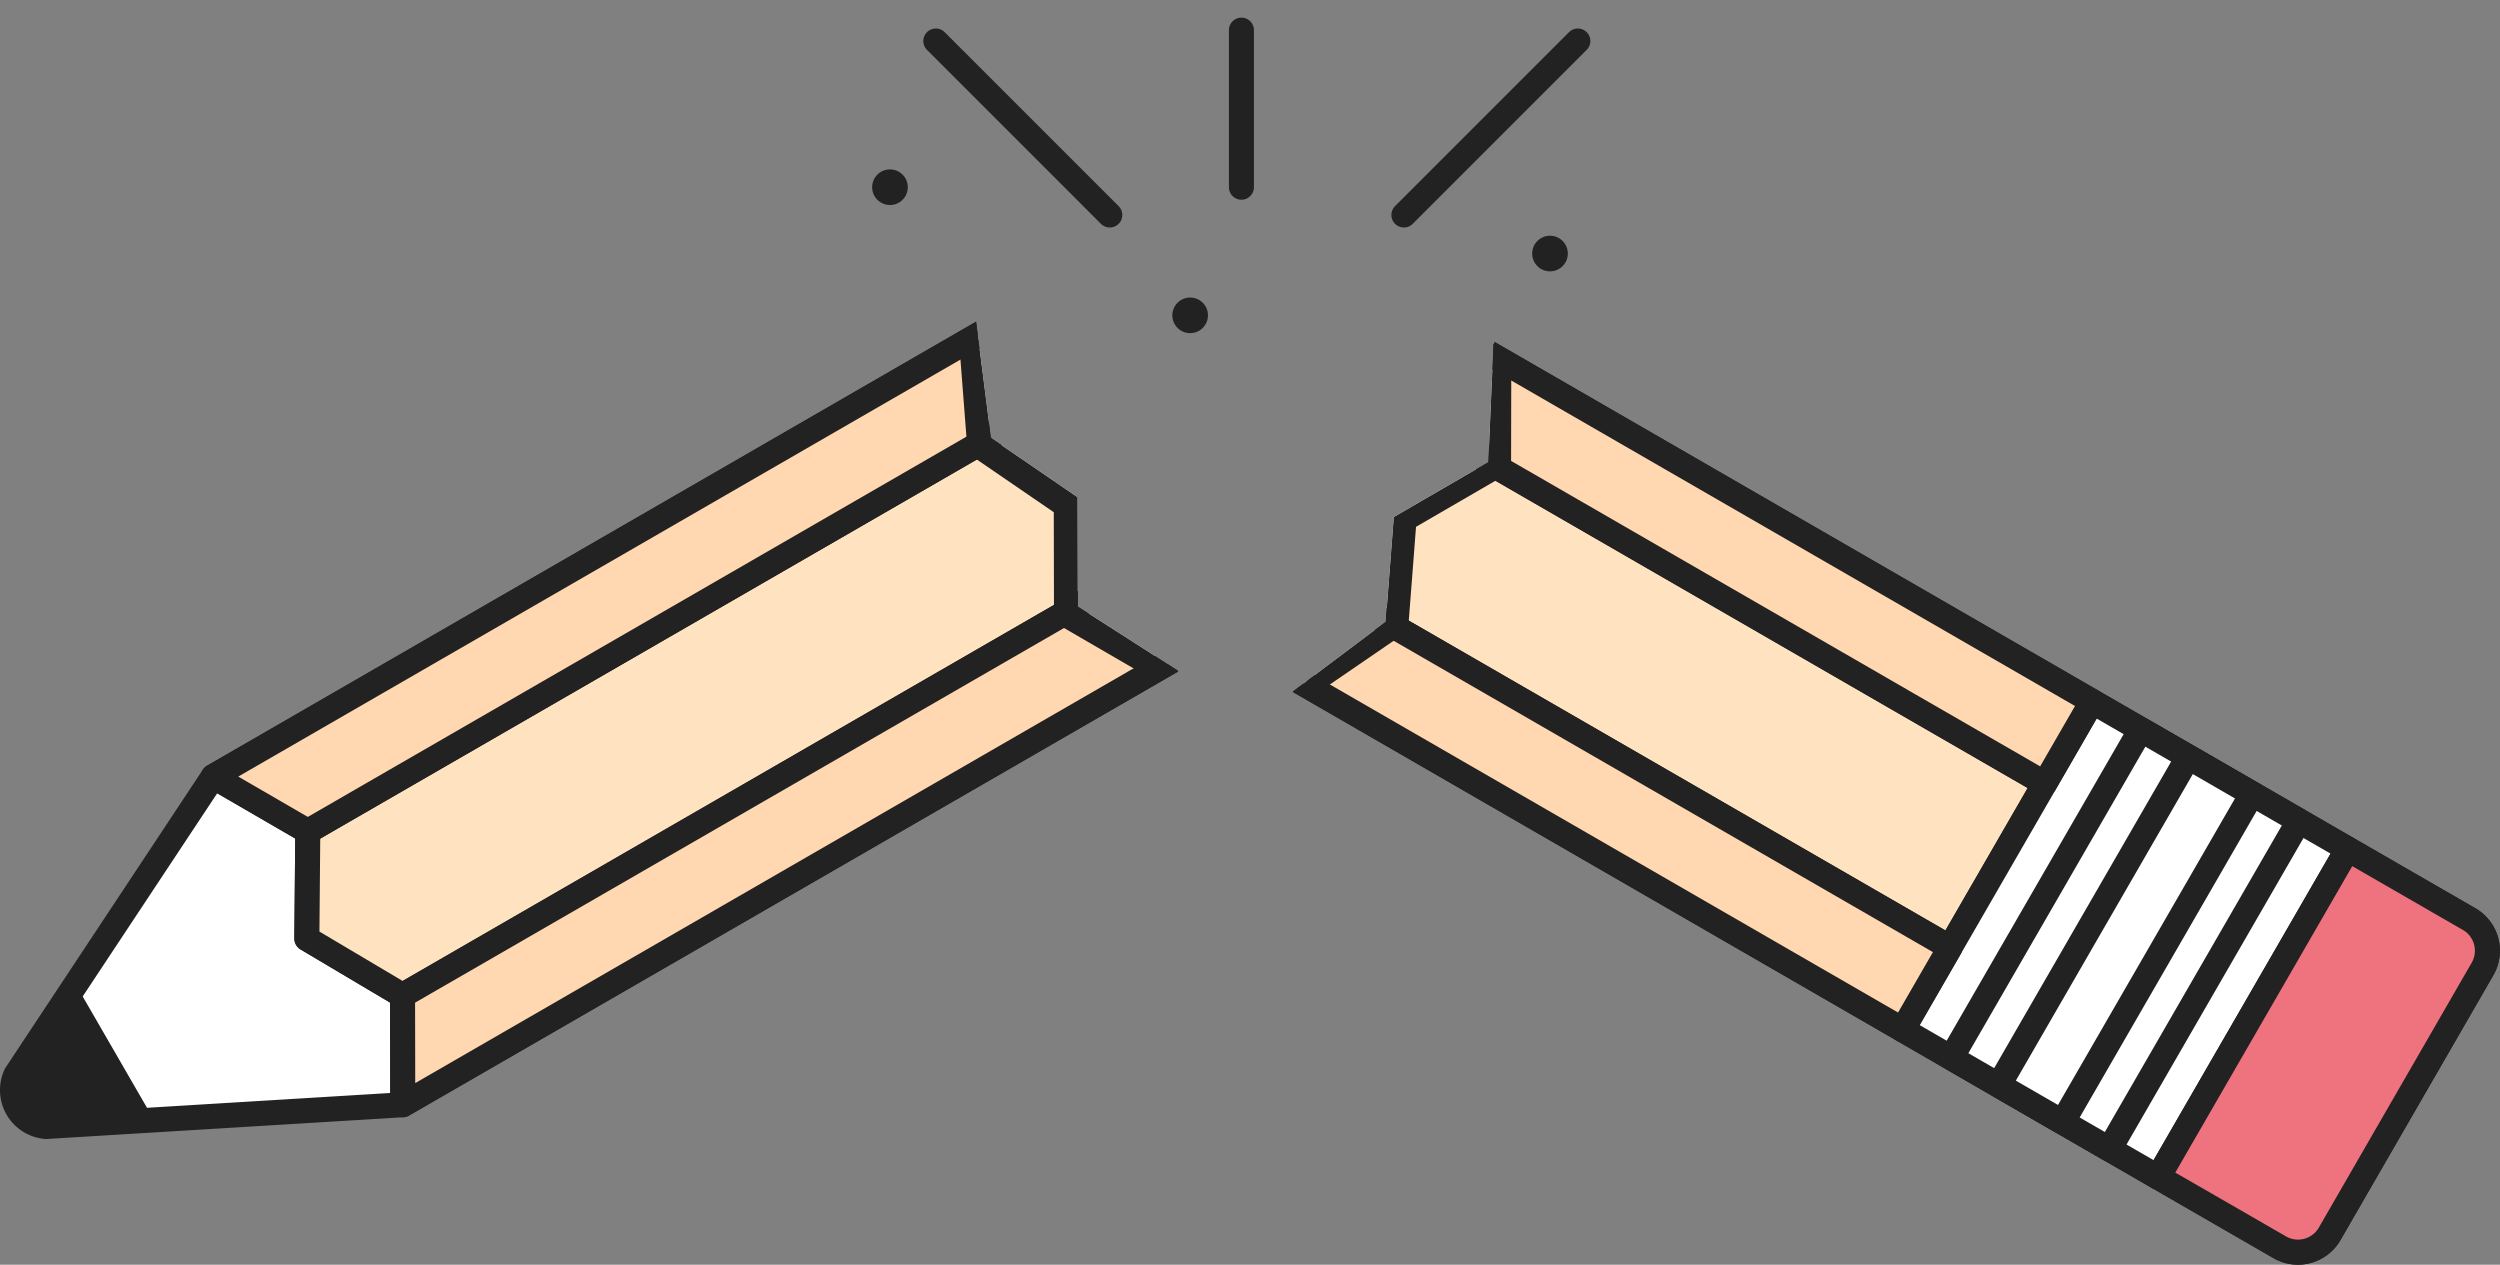 <svg id="pencil" xmlns="http://www.w3.org/2000/svg" xmlns:xlink="http://www.w3.org/1999/xlink" viewBox="0 0 99.914 50.546"><rect x="0" y="0" width="99.914" height="50.546" fill="#808080" stroke="none"/><defs><clipPath id="clip-path" transform="translate(-10.386 -30.679)"><polygon points="102.595 88.117 116.647 63.78 73.345 38.78 70.074 44.446 69.869 49.152 66.091 51.343 65.769 55.528 62.074 58.303 59.294 63.117 102.595 88.117" fill="none"/></clipPath><clipPath id="clip-path-2" transform="translate(-10.386 -30.679)"><polygon points="3.353 63.78 17.405 88.117 60.706 63.117 57.449 57.476 53.461 54.92 53.452 50.553 49.989 48.181 49.395 43.525 46.655 38.78 3.353 63.78" fill="none"/></clipPath></defs><title>frustration</title><g clip-path="url(#clip-path)"><path d="M109.6,69.407l-6.113,10.588a1.46,1.46,0,0,1-1.994.534L48.949,50.191,41.066,38.278a1.46,1.46,0,0,1,1.2-2.075l14.259,0.871L109.07,67.413A1.46,1.46,0,0,1,109.6,69.407Z" transform="translate(-10.386 -30.679)" fill="#fff" stroke="#222" stroke-linecap="round" stroke-linejoin="round"/><rect x="68.63" y="34.446" width="7.573" height="41.098" transform="translate(-21.805 59.532) rotate(-60)" fill="#ffe2c0" stroke="#222" stroke-linecap="round" stroke-linejoin="round"/><rect x="87.746" y="62.321" width="15.146" height="11.794" transform="matrix(0.5, -0.866, 0.866, 0.5, -21.805, 85.979)" fill="#fff" stroke="#222" stroke-linecap="round" stroke-linejoin="round"/><path d="M109.07,67.413l-4.858-2.8L96.64,77.725l4.858,2.8a1.46,1.46,0,0,0,1.994-.534L109.6,69.407A1.46,1.46,0,0,0,109.07,67.413Z" transform="translate(-10.386 -30.679)" fill="#ef737f" stroke="#222" stroke-linecap="round" stroke-linejoin="round"/><rect x="87.746" y="64.568" width="15.146" height="7.299" transform="matrix(0.5, -0.866, 0.866, 0.5, -21.805, 85.979)" fill="#fff" stroke="#222" stroke-linecap="round" stroke-linejoin="round"/><rect x="87.758" y="66.752" width="15.146" height="2.946" transform="matrix(0.5, -0.866, 0.866, 0.5, -21.805, 85.993)" fill="#fff" stroke="#222" stroke-linecap="round" stroke-linejoin="round"/><polygon points="77.933 37.869 76.04 41.149 40.559 20.664 42.341 17.32 77.933 37.869" fill="#ffd7b0" stroke="#222" stroke-linecap="round" stroke-linejoin="round"/><rect x="73.362" y="29.526" width="3.786" height="41.099" transform="translate(-16.125 59.532) rotate(-60)" fill="#ffd7b0" stroke="#222" stroke-linecap="round" stroke-linejoin="round"/><polyline points="59.9 14.196 59.891 18.563 56.114 20.754 55.791 24.939 52.327 27.313" fill="none" stroke="#222" stroke-linejoin="round"/></g><g clip-path="url(#clip-path-2)"><path d="M73.452,31.909L79.565,42.5a1.46,1.46,0,0,1-.534,1.994L26.483,74.831,12.224,75.7a1.46,1.46,0,0,1-1.2-2.075L18.91,61.714,71.458,31.375A1.46,1.46,0,0,1,73.452,31.909Z" transform="translate(-10.386 -30.679)" fill="#fff" stroke="#222" stroke-linecap="round" stroke-linejoin="round"/><polyline points="16.097 44.151 16.088 39.784 12.264 37.514 12.301 33.226 8.524 31.035" fill="#fff" stroke="#222" stroke-linejoin="round"/><rect x="57.707" y="37.789" width="15.146" height="11.794" transform="matrix(-0.5, -0.866, 0.866, -0.5, 49.7, 91.385)" fill="#fff" stroke="#222" stroke-linecap="round" stroke-linejoin="round"/><rect x="57.707" y="40.037" width="15.146" height="7.299" transform="matrix(-0.5, -0.866, 0.866, -0.5, 49.7, 91.385)" fill="#fff" stroke="#222" stroke-linecap="round" stroke-linejoin="round"/><rect x="57.707" y="41.132" width="15.146" height="5.109" transform="translate(49.7 91.385) rotate(-120)" fill="#fff" stroke="#222" stroke-linecap="round" stroke-linejoin="round"/><polygon points="47.893 12.677 12.301 33.226 12.264 37.514 16.088 39.784 51.68 19.235 47.893 12.677" fill="#ffe2c0" stroke="#222" stroke-linecap="round" stroke-linejoin="round"/><path d="M13.412,70.021l-2.386,3.606a1.46,1.46,0,0,0,1.2,2.075l4.316-.264Z" transform="translate(-10.386 -30.679)" fill="#222"/><path d="M26.474,70.463" transform="translate(-10.386 -30.679)" fill="#ffe2c0" stroke="#222" stroke-linecap="round" stroke-linejoin="round"/><polygon points="51.68 19.235 53.573 22.514 16.097 44.151 16.088 39.784 51.68 19.235" fill="#ffd7b0" stroke="#222" stroke-linecap="round" stroke-linejoin="round"/><polygon points="8.524 31.035 12.301 33.226 47.893 12.677 46 9.397 8.524 31.035" fill="#ffd7b0" stroke="#222" stroke-linecap="round" stroke-linejoin="round"/><polyline points="38.927 13.596 39.251 17.782 42.714 20.154 42.723 24.521 46.5 26.713" fill="none" stroke="#222" stroke-linejoin="round" stroke-width="1.2"/></g><line x1="49.614" y1="1.204" x2="49.614" y2="7.482" fill="none" stroke="#222" stroke-linecap="round" stroke-linejoin="round"/><line x1="63.06" y1="1.639" x2="56.107" y2="8.592" fill="none" stroke="#222" stroke-linecap="round" stroke-linejoin="round"/><line x1="44.353" y1="8.592" x2="37.4" y2="1.639" fill="none" stroke="#222" stroke-linecap="round" stroke-linejoin="round"/><circle cx="47.565" cy="12.603" r="0.712" fill="#222"/><circle cx="35.568" cy="7.482" r="0.712" fill="#222"/><circle cx="61.947" cy="10.133" r="0.712" fill="#222"/></svg>